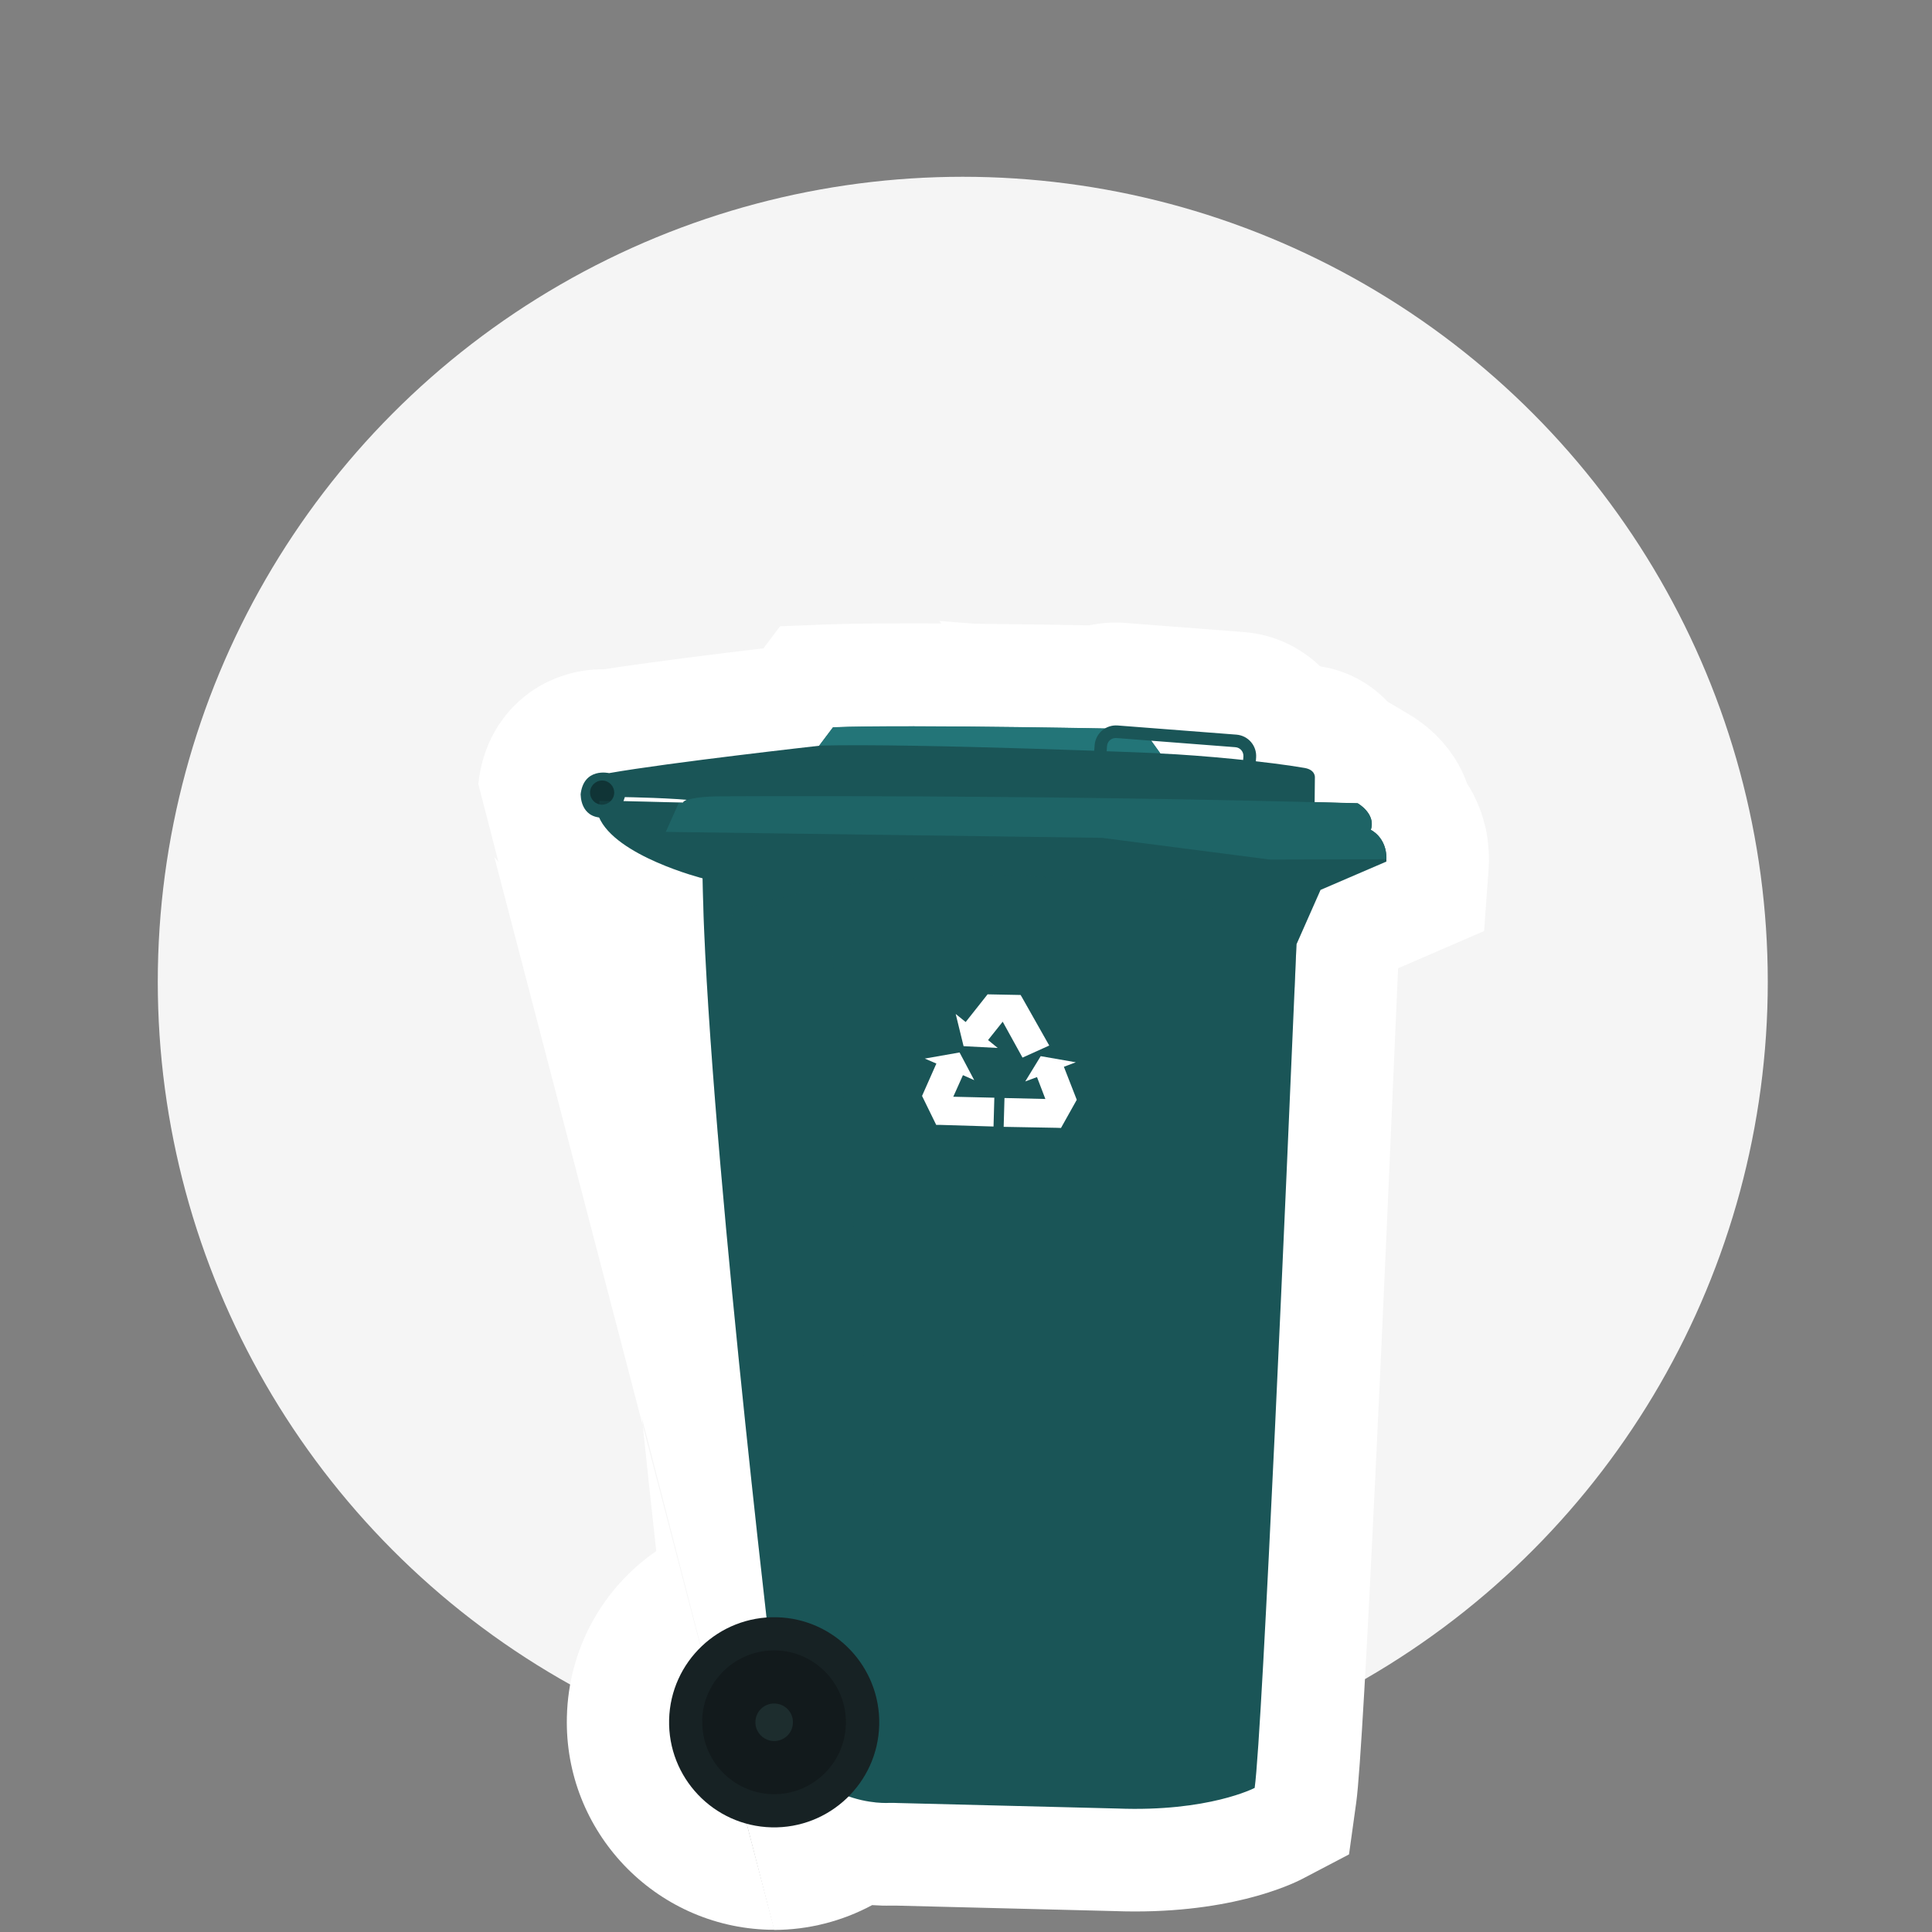 <?xml version="1.0" encoding="UTF-8"?>
<svg xmlns="http://www.w3.org/2000/svg" xmlns:xlink="http://www.w3.org/1999/xlink" viewBox="0 0 120 120">
  <rect x="0" y="0" width="120" height="120" fill="#808080" stroke="none"/>
  <defs>
    <style>.uuid-e129f713-892d-48f9-af65-473692eaaf9d{clip-path:url(#uuid-32a5d126-da9c-432b-96c3-cc31ef713d1c);}.uuid-6ad9cde7-e64c-416f-95a8-8fbf5a965bad{fill:#fff;}.uuid-33f1540c-89da-40c9-a80e-3a25adf83974{fill:#1e6466;}.uuid-74d621e0-30d7-4be3-bf15-fe04356ae480{fill:#121a1c;}.uuid-8a725e72-b7a8-4036-813b-bd3919ebe6b0{opacity:.1;}.uuid-8a725e72-b7a8-4036-813b-bd3919ebe6b0,.uuid-c631a39f-df89-4b46-bc62-b40f044dfe6b{mix-blend-mode:multiply;}.uuid-e854dfb8-ea43-4369-b712-8a2b4212b338{fill:#f5f5f5;}.uuid-dd07da85-5e41-461c-a453-4acce01692b6{isolation:isolate;}.uuid-39533fb1-9cf7-431f-90de-4a7ddf2bf517{fill:#1a5557;}.uuid-062211ff-ec0c-460e-8ac0-0f9671fa75a1{fill:#1d2d2e;}.uuid-16ef8ba5-47c7-44cd-91a3-a7559f082b4e{fill:#172224;}.uuid-bfcaa104-cc11-481a-b29b-5ea85b337b8e{clip-path:url(#uuid-50c3b921-bd39-4e64-a68e-bd354bd6581b);}.uuid-c631a39f-df89-4b46-bc62-b40f044dfe6b{opacity:.3;}.uuid-95cba62f-569f-4ece-b37b-bf1ee7707c3b{clip-path:url(#uuid-ec609ae7-dd11-40d2-b859-946eeba12b88);}.uuid-1b3a6357-40cc-465c-a3e3-ae6c484306b0{fill:none;}.uuid-372c9562-0465-4437-a381-c68699ee2ac9{clip-path:url(#uuid-7c390275-8a57-4c46-baa1-e5d2f5ef8f1a);}.uuid-1abcd743-a3cd-4d6a-9a56-1f31ab225b41{fill:#237578;}.uuid-6309a591-56a6-4408-827f-d3482848665d{fill:#103436;}</style>
    <clipPath id="uuid-50c3b921-bd39-4e64-a68e-bd354bd6581b">
      <rect class="uuid-1b3a6357-40cc-465c-a3e3-ae6c484306b0" x="37.21" y="49.44" width="18.61" height="62.56"></rect>
    </clipPath>
    <clipPath id="uuid-ec609ae7-dd11-40d2-b859-946eeba12b88">
      <rect class="uuid-1b3a6357-40cc-465c-a3e3-ae6c484306b0" x="37.21" y="49.44" width="18.61" height="62.56"></rect>
    </clipPath>
    <clipPath id="uuid-7c390275-8a57-4c46-baa1-e5d2f5ef8f1a">
      <rect class="uuid-1b3a6357-40cc-465c-a3e3-ae6c484306b0" x="37.21" y="49.44" width="48.92" height="11.97"></rect>
    </clipPath>
    <clipPath id="uuid-32a5d126-da9c-432b-96c3-cc31ef713d1c">
      <rect class="uuid-1b3a6357-40cc-465c-a3e3-ae6c484306b0" x="37.21" y="49.44" width="48.92" height="11.96"></rect>
    </clipPath>
  </defs>
  <g class="uuid-dd07da85-5e41-461c-a453-4acce01692b6">
    <g id="uuid-a7d181ee-a4d5-4a5c-ba30-1290f6b90d29">
      <circle class="uuid-e854dfb8-ea43-4369-b712-8a2b4212b338" cx="59.8" cy="60.98" r="50"></circle>
      <g>
        <path class="uuid-6ad9cde7-e64c-416f-95a8-8fbf5a965bad" d="M36.07,49.36c.17-1.73,1.77-1.36,1.77-1.36,3.75-.66,13.05-1.69,13.05-1.69l.86-1.15c3.57-.14,12.56,0,16.87,.07,.23-.14,.5-.21,.78-.19l7.39,.57c.73,.06,1.27,.69,1.22,1.42l-.02,.23c1.17,.13,2.25,.27,3.06,.42,.66,.12,.63,.58,.63,.58v1.55c.19,0,.4,.01,.61,.02,.45,.01,.91,.02,1.36,.04,.23,0,.46,.01,.69,.02,0,0,.2,.12,.41,.33,.29,.29,.6,.74,.4,1.32,0,0,.07,.03,.16,.1,0,0,.02,.01,.02,.02,.04,.03,.09,.06,.14,.11,.02,.02,.04,.04,.06,.06,.04,.04,.08,.08,.13,.13,.03,.03,.05,.06,.07,.09,.04,.05,.08,.1,.11,.16,.03,.04,.04,.09,.07,.14,.03,.06,.06,.12,.08,.19,.02,.06,.03,.12,.05,.18,.02,.07,.04,.14,.05,.23,.01,.07,.01,.15,.02,.22,0,.06,.01,.12,.01,.19,0,.05,0,.1,0,.15l-4.09,1.76-1.49,3.37s-.04,1.01-.12,2.76c-.44,10.31-1.99,46.17-2.48,49.65,0,0-2.86,1.5-8.53,1.28,0,0-9.54-.23-13.59-.33-.2,0-.38-.01-.55-.02,0,0-1.16,.09-2.56-.41-1.22,1.22-2.92,1.97-4.78,1.92-3.6-.09-6.45-3.08-6.36-6.69,.08-3.39,2.74-6.11,6.05-6.35-1.16-10.21-3.37-30.74-3.88-42.8-.05-1.11-.08-2.16-.09-3.11,0,0-5.36-1.37-6.42-3.79-1.16-.16-1.15-1.4-1.15-1.4m2.65,.4l3.43,.09h.27s0,0,0,0c0,0,.02-.04,.07-.07,.01,0,.03-.02,.04-.03,.02-.01,.05-.03,.08-.04,.02-.01,.05-.02,.08-.03-1.56-.13-3.89-.17-3.89-.17-.03,.09-.06,.18-.09,.26m38.5-2.78c.02-.3-.2-.56-.5-.58l-5.22-.41,.57,.8c1.39,.06,3.32,.21,5.14,.4l.02-.21Z"></path>
        <path class="uuid-6ad9cde7-e64c-416f-95a8-8fbf5a965bad" d="M30.71,53.25l2.48,2.75c1.22,1.3,2.75,2.28,4.24,3.02,.51,10.51,2.12,26.34,3.33,37.32-3.29,2.27-5.45,6.02-5.55,10.3-.18,7.11,5.46,13.04,12.57,13.22,.11,0,.21,0,.32,0"></path>
        <path class="uuid-6ad9cde7-e64c-416f-95a8-8fbf5a965bad" d="M48.08,119.87c2.13,0,4.23-.54,6.09-1.54,.45,.03,.83,.04,1.12,.03h.34s13.57,.34,13.57,.34c6.98,.26,10.96-1.62,11.69-2l2.9-1.52,.45-3.24c.49-3.5,1.79-32.99,2.53-50.26l.07-1.54,5.34-2.31,.28-3.86c.01-.16,.02-.33,.02-.49,0-.31,0-.57-.03-.76-.01-.25-.04-.49-.07-.71-.05-.37-.13-.7-.18-.86-.05-.2-.12-.46-.23-.77-.13-.35-.26-.63-.33-.78-.11-.23-.22-.45-.34-.65-.06-.09-.11-.18-.17-.27-.39-1.1-1.04-2.13-1.93-3.01-.66-.65-1.3-1.07-1.62-1.26l-1.4-.83c-1.03-1.1-2.43-1.89-4.05-2.17-.04,0-.09-.02-.14-.03-1.24-1.19-2.88-1.98-4.72-2.12l-7.39-.57c-.75-.06-1.5,0-2.23,.15-2.06-.04-4.6-.07-7.11-.1l-2.19-.17,.11,.15c-2.8-.01-5.37,0-6.98,.06l-3.03,.12-1.03,1.37c-2.82,.33-7.16,.87-9.9,1.3-1.65-.02-3.28,.49-4.6,1.43-1.83,1.31-2.97,3.33-3.21,5.7"></path>
        <path class="uuid-6ad9cde7-e64c-416f-95a8-8fbf5a965bad" d="M48.48,106.79l-.29,.29c-.05,.05-.08,.05-.11,.05-.08,0-.15-.07-.15-.16,0-.11,.1-.15,.14-.15l.41-.03Z"></path>
        <path class="uuid-6ad9cde7-e64c-416f-95a8-8fbf5a965bad" d="M71.94,105.93c-.66,.05-1.42,.06-2.29,.03h-.09s-14.6-.36-14.6-.36c-.04,0-.08-.02-.13-.03l-.24-.08-.65-5.75c-1.22-10.79-3.35-30.64-3.84-42.34-.04-1.06-.08-2.04-.09-2.95v-.76s3.15-1.22,3.15-1.22l1.18-.13,.34-.46,1.05-.4c3.84,0,8.95,.07,11.95,.12l1.01,1.42,3.09,.14c.95,.04,2.2,.13,3.47,.25v1.44s-1.04,2.32-1.04,2.32l-.17,3.97c-.9,21.12-1.67,37.36-2.11,44.8"></path>
        <polyline class="uuid-6ad9cde7-e64c-416f-95a8-8fbf5a965bad" points="79.92 53.97 79.94 53.97 79.92 53.97"></polyline>
        <path class="uuid-39533fb1-9cf7-431f-90de-4a7ddf2bf517" d="M37.23,49.73l-.03,1.01c1.03,2.44,6.44,3.81,6.44,3.81,.02,.96,.05,2,.09,3.11,.69,16.5,4.59,48.94,4.59,48.94,1.64,5.79,6.94,5.38,6.94,5.38,.17,0,.36,0,.55,.01,4.05,.1,13.59,.34,13.59,.34,5.67,.22,8.53-1.28,8.53-1.28,.49-3.48,2.04-39.34,2.48-49.65,.07-1.75,.12-2.76,.12-2.76l1.49-3.37,4.09-1.76c0-.05,0-.1,0-.15,.03-1.36-.97-1.82-.97-1.82,.34-1-.82-1.65-.82-1.65-12.94-.37-25.98-.45-33.39-.46-3.85,0-6.17,.01-6.17,.01-2.28,.02-2.34,.41-2.34,.41l-5.21-.13Z"></path>
        <g class="uuid-8a725e72-b7a8-4036-813b-bd3919ebe6b0">
          <g class="uuid-bfcaa104-cc11-481a-b29b-5ea85b337b8e">
            <g class="uuid-95cba62f-569f-4ece-b37b-bf1ee7707c3b">
              <path class="uuid-39533fb1-9cf7-431f-90de-4a7ddf2bf517" d="M37.23,49.73l-.03,1.01c1.03,2.44,6.44,3.81,6.44,3.81,.02,.96,.05,2,.09,3.11,.69,16.5,4.59,48.94,4.59,48.94,1.64,5.79,6.94,5.38,6.94,5.38,.17,0,.36,0,.55,.01l-4.87-62.56c-3.85,0-6.17,.01-6.17,.01-2.28,.02-2.34,.41-2.34,.41l-5.21-.13Z"></path>
            </g>
          </g>
        </g>
        <path class="uuid-39533fb1-9cf7-431f-90de-4a7ddf2bf517" d="M36.07,49.36s-.04,1.41,1.35,1.43c0,0,.88,.07,1.17-.68,0,0,.13-.31,.22-.6,0,0,3.2,.05,4.62,.25l19.1,.32,19.12,.22,.02-2.02s.04-.46-.63-.58c-2.22-.39-6.46-.79-8.97-.9l-1.08-1.5s-14.48-.31-19.25-.12l-.86,1.14s-9.3,1.04-13.05,1.7c0,0-1.6-.38-1.77,1.36"></path>
        <path class="uuid-1abcd743-a3cd-4d6a-9a56-1f31ab225b41" d="M50.89,46.31c6.3-.15,21.18,.48,21.18,.48l-1.08-1.5s-14.48-.31-19.25-.12l-.86,1.14Z"></path>
        <path class="uuid-6309a591-56a6-4408-827f-d3482848665d" d="M36.65,49.21c-.01,.42,.32,.76,.73,.77,.42,0,.76-.32,.77-.73,.01-.42-.32-.76-.73-.77-.42-.01-.76,.32-.77,.73"></path>
        <path class="uuid-39533fb1-9cf7-431f-90de-4a7ddf2bf517" d="M77.19,47.53l.04-.54c.02-.3-.2-.56-.5-.58l-7.39-.57c-.3-.02-.56,.2-.58,.5l-.04,.54-.77-.06,.04-.54c.06-.73,.69-1.27,1.42-1.22l7.39,.57c.73,.06,1.27,.69,1.22,1.42l-.04,.54-.77-.06Z"></path>
        <g class="uuid-c631a39f-df89-4b46-bc62-b40f044dfe6b">
          <g class="uuid-372c9562-0465-4437-a381-c68699ee2ac9">
            <g class="uuid-e129f713-892d-48f9-af65-473692eaaf9d">
              <path class="uuid-39533fb1-9cf7-431f-90de-4a7ddf2bf517" d="M37.23,49.73l-.03,1.01c1.03,2.44,6.44,3.82,6.44,3.82,.01,.95,.05,2,.09,3.11,4.64-2.48,8.92-2.73,12.01-3.04,6.88-.7,11.88,.02,15.75,.75,8.86,1.67,8.92,6.03,8.92,6.03,.07-1.75,.12-2.76,.12-2.76l1.49-3.37,4.09-1.76c.11-1.47-.96-1.97-.96-1.97,.34-1-.81-1.65-.81-1.65-19.65-.57-39.56-.44-39.56-.44-2.28,.02-2.34,.41-2.34,.41l-5.21-.13Z"></path>
            </g>
          </g>
        </g>
        <path class="uuid-33f1540c-89da-40c9-a80e-3a25adf83974" d="M41.35,51.67l27.09,.37,10.44,1.35,7.23-.02c.03-1.36-.97-1.82-.97-1.82,.34-1-.81-1.65-.81-1.65-19.66-.57-39.56-.44-39.56-.44-2.28,.02-2.34,.41-2.34,.41h-.27s-.81,1.81-.81,1.81Z"></path>
        <path class="uuid-16ef8ba5-47c7-44cd-91a3-a7559f082b4e" d="M41.56,106.81c-.09,3.6,2.76,6.6,6.36,6.69,3.6,.09,6.6-2.76,6.69-6.36,.09-3.6-2.76-6.6-6.36-6.69-3.6-.09-6.6,2.76-6.69,6.36"></path>
        <path class="uuid-74d621e0-30d7-4be3-bf15-fe04356ae480" d="M43.62,106.86c-.06,2.46,1.89,4.51,4.35,4.58,2.46,.06,4.51-1.89,4.57-4.36,.06-2.46-1.89-4.51-4.35-4.57-2.47-.06-4.52,1.89-4.58,4.35"></path>
        <path class="uuid-062211ff-ec0c-460e-8ac0-0f9671fa75a1" d="M46.92,106.94c-.02,.64,.49,1.18,1.14,1.2,.64,.01,1.18-.49,1.19-1.14,.02-.64-.49-1.18-1.14-1.19-.64-.02-1.18,.49-1.19,1.14"></path>
        <polygon class="uuid-6ad9cde7-e64c-416f-95a8-8fbf5a965bad" points="64.93 68.26 64.41 66.9 63.68 67.17 64.64 65.6 66.82 65.98 66.08 66.26 66.88 68.31 65.9 70.06 65.63 70.05 62.34 69.99 62.39 68.2 64.93 68.26"></polygon>
        <polygon class="uuid-6ad9cde7-e64c-416f-95a8-8fbf5a965bad" points="58.16 66.06 57.44 65.75 59.6 65.37 60.51 67.09 59.81 66.78 59.21 68.12 61.76 68.18 61.71 69.97 58.43 69.87 58.15 69.87 57.27 68.07 58.16 66.06"></polygon>
        <polygon class="uuid-6ad9cde7-e64c-416f-95a8-8fbf5a965bad" points="59.98 63.48 59.98 63.48 61.34 61.76 63.39 61.8 63.48 61.95 65.17 64.94 63.51 65.69 62.28 63.46 61.37 64.6 61.97 65.09 59.85 64.98 59.36 62.98 59.98 63.48"></polygon>
      </g>
    </g>
  </g>
</svg>
